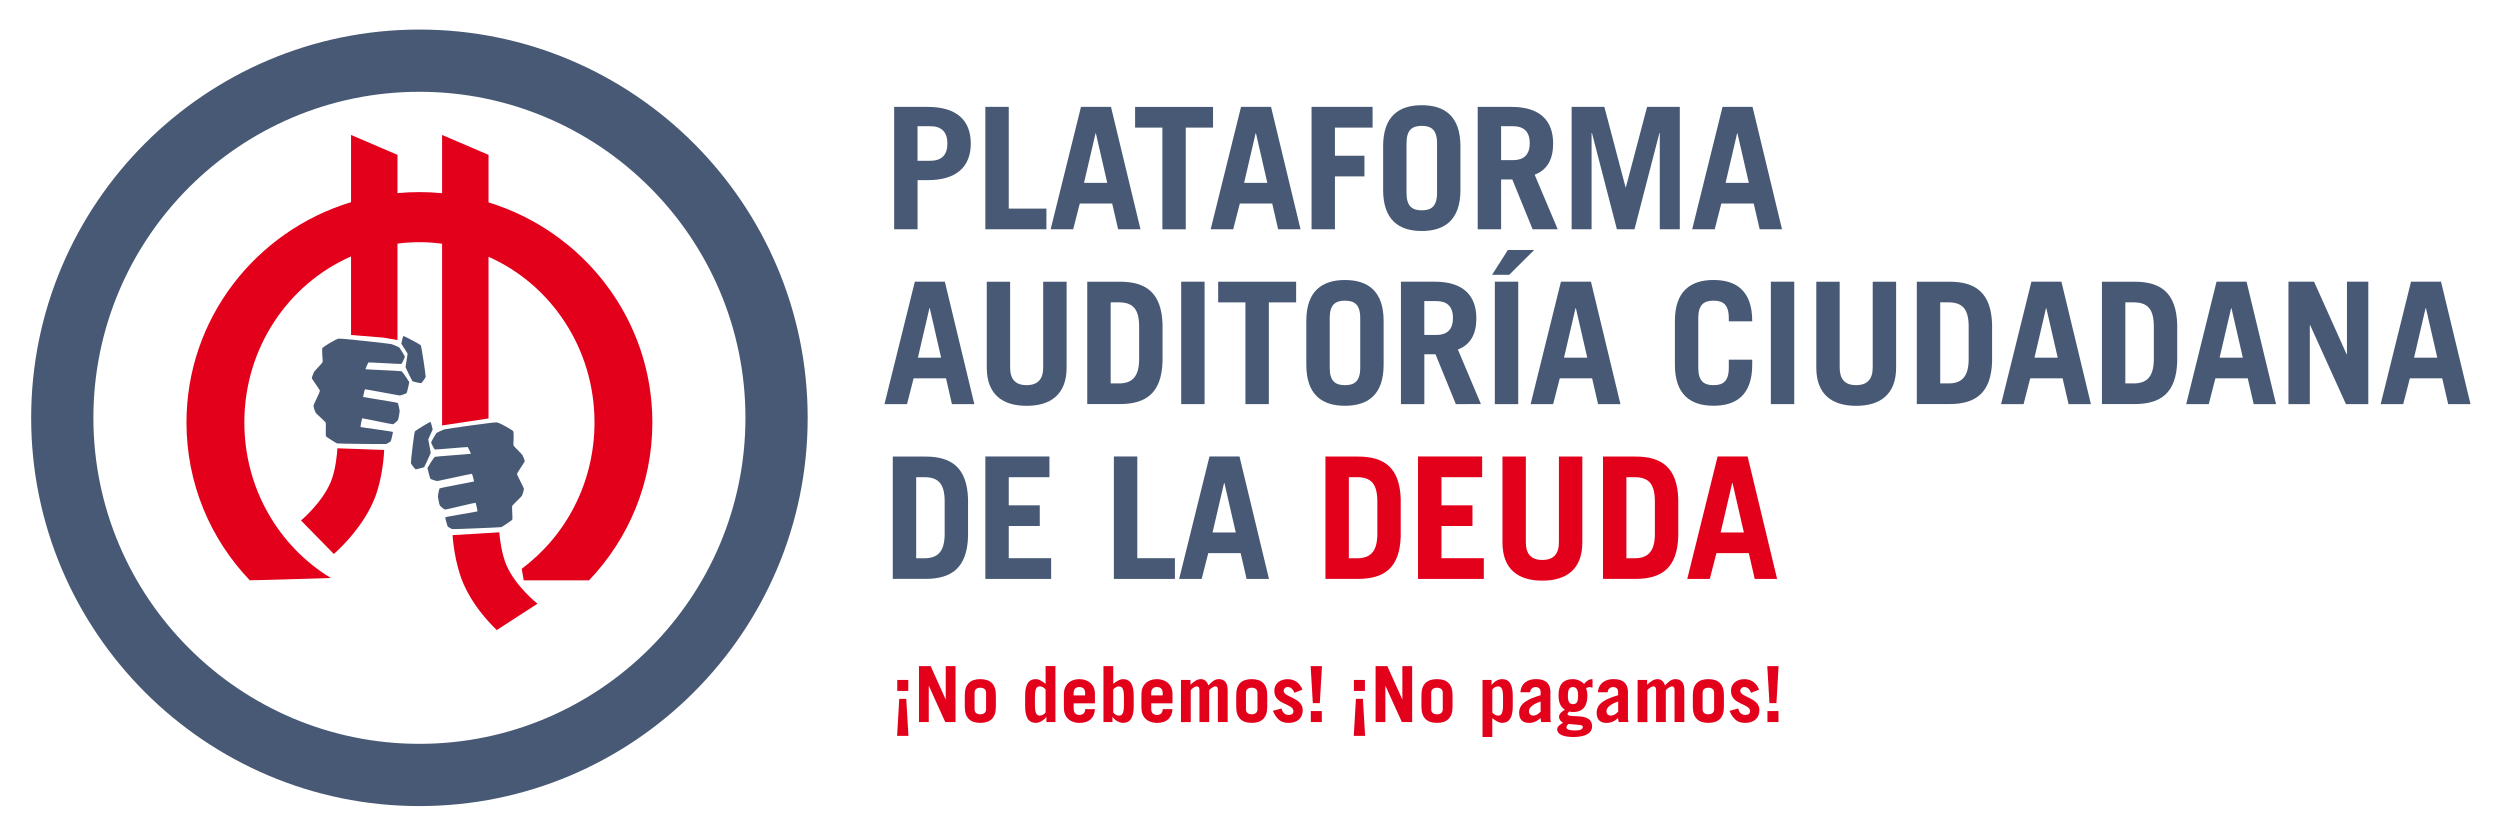 <?xml version="1.0" encoding="UTF-8" standalone="no"?>
<svg
   xmlns:dc="http://purl.org/dc/elements/1.1/"
   xmlns:cc="http://creativecommons.org/ns#"
   xmlns:rdf="http://www.w3.org/1999/02/22-rdf-syntax-ns#"
   xmlns:svg="http://www.w3.org/2000/svg"
   xmlns="http://www.w3.org/2000/svg"
   xmlns:xlink="http://www.w3.org/1999/xlink"
   version="1.1"
   id="color"
   x="0px"
   y="0px"
   width="820"
   height="274.937"
   viewBox="0 0 820 274.937"
   enable-background="new 0 0 728.504 960.974"
   xml:space="preserve"><defs
     id="defs3245" /><symbol
     id="Euro"
     viewBox="-115.328 -114.882 230.656 229.764"
     transform="translate(-81.61,-451.476)"><g
       display="none"
       id="g4"
       style="display:none"><g
         display="inline"
         id="g6"
         style="display:inline"><path
           d="m -74.438,-50.84 -21.803,-12.645 c 19.436,-29.333 51.952,-49.236 89.23,-51.397 l 0,25.188 c -27.993,2.087 -52.412,16.987 -67.427,38.854 z"
           id="path8"
           style="fill:#475974" /><path
           d="m -90.181,-0.002 c 0,14.027 3.211,27.302 8.939,39.134 l -21.803,12.644 c -7.854,-15.563 -12.283,-33.15 -12.283,-51.771 0,-18.623 4.43,-36.208 12.283,-51.771 l 21.803,12.638 c -5.728,11.823 -8.939,25.101 -8.939,39.126 z"
           id="path10"
           style="fill:#475974" /><path
           d="m -74.438,50.836 c 15.015,21.867 39.434,36.768 67.428,38.852 l 0,25.19 C -44.288,112.714 -76.805,92.804 -96.24,63.472 l 21.802,-12.636 z"
           id="path12"
           style="fill:#475974" /></g><g
         display="inline"
         id="g14"
         style="display:inline"><path
           d="m 74.44,50.836 21.803,12.642 c -19.437,29.33 -51.949,49.24 -89.23,51.404 l 0,-25.194 C 35.006,87.603 59.429,72.702 74.44,50.836 Z"
           id="path16"
           style="fill:#475974" /><path
           d="m 90.183,-0.002 c 0,-14.025 -3.211,-27.301 -8.938,-39.134 l 21.801,-12.643 c 7.853,15.563 12.282,33.149 12.282,51.771 0,18.622 -4.43,36.209 -12.282,51.771 l -21.8,-12.637 c 5.726,-11.825 8.937,-25.101 8.937,-39.128 z"
           id="path18"
           style="fill:#475974" /><path
           d="M 74.44,-50.84 C 59.429,-72.707 35.006,-87.608 7.013,-89.69 l 0,-25.188 c 37.281,2.161 69.794,22.071 89.23,51.403 L 74.44,-50.84 Z"
           id="path20"
           style="fill:#475974" /></g></g><g
       id="g22"><path
         d="m 0,-112.298 c -61.921,0 -112.297,50.376 -112.297,112.298 0,61.921 50.376,112.297 112.297,112.297 C 61.921,112.297 112.297,61.921 112.297,0 112.297,-61.921 61.921,-112.298 0,-112.298 Z M 0,94.297 c -51.995,0 -94.297,-42.301 -94.297,-94.297 0,-51.996 42.302,-94.298 94.297,-94.298 51.995,0 94.297,42.302 94.297,94.298 0,51.996 -42.3,94.297 -94.297,94.297 z"
         id="path24"
         style="fill:#475974" /></g><g
       id="g26"><path
         d="m -28.056,20.214 c 0.154,0.251 3.822,2.568 4.703,2.688 0.881,0.12 14.709,-1.458 15.163,-1.564 0.457,-0.109 2.21,-0.854 2.379,-1.021 0.172,-0.165 1.612,-2.449 1.591,-2.677 -0.013,-0.222 -0.848,-1.98 -1.011,-2.054 -0.163,-0.074 -9.452,0.5 -9.535,0.426 -0.079,-0.065 -0.88,-1.887 -0.856,-1.958 0.025,-0.064 10.244,-0.474 10.48,-0.587 0.225,-0.104 2.183,-3.015 2.205,-3.144 C -2.919,10.19 -3.591,7.284 -3.689,7.158 -3.791,7.03 -5.443,6.452 -5.695,6.452 c -0.248,0 -9.977,1.876 -10.06,1.798 -0.083,-0.075 -0.562,-2.167 -0.53,-2.235 0.033,-0.063 9.859,-1.546 10.016,-1.719 0.154,-0.176 0.568,-2.045 0.565,-2.298 0,-0.254 -0.353,-2.396 -0.495,-2.636 -0.137,-0.242 -1.199,-1.188 -1.47,-1.229 -0.267,-0.037 -8.829,1.799 -8.899,1.724 -0.07,-0.08 -0.52,-2.438 -0.467,-2.517 0.059,-0.076 9.289,-1.288 9.363,-1.435 0.074,-0.147 -0.547,-2.622 -0.65,-2.729 -0.102,-0.106 -1.018,-0.668 -1.29,-0.745 -0.271,-0.07 -13.929,0.077 -14.186,0.157 -0.261,0.081 -3.126,1.866 -3.243,2.081 -0.115,0.218 0.041,3.736 -0.048,3.947 -0.088,0.21 -2.774,2.604 -2.928,2.854 -0.147,0.249 -0.66,1.731 -0.623,2.053 0.03,0.315 1.875,3.978 1.866,4.272 -0.013,0.304 -2.321,3.438 -2.349,3.645 -0.027,0.199 0.473,1.521 0.626,1.813 0.157,0.291 2.407,2.563 2.49,2.838 0.08,0.28 -0.065,1.423 -0.071,1.692 -0.007,0.271 -0.129,2.182 0.022,2.431 z"
         id="path28"
         style="fill:#475974" /><path
         d="m -4.638,23.652 c -0.15,-0.083 -0.611,-2.096 -0.593,-2.223 0.019,-0.128 1.802,-2.745 1.82,-2.876 0.024,-0.132 -0.62,-3.771 -0.602,-3.922 0.021,-0.146 1.931,-4.013 2.045,-4.089 0.113,-0.077 2.378,-0.579 2.499,-0.528 0.119,0.059 1.219,1.526 1.277,1.8 0.072,0.322 -1.213,8.931 -1.425,9.188 -0.211,0.255 -4.875,2.737 -5.021,2.65 z"
         id="path30"
         style="fill:#475974" /></g><g
       id="g32"><path
         d="m 27.142,-3.866 c -0.156,0.247 -3.896,2.453 -4.776,2.547 -0.882,0.1 -14.659,-1.89 -15.11,-2.013 C 6.802,-3.457 5.071,-4.255 4.907,-4.427 4.737,-4.6 3.369,-6.923 3.394,-7.144 3.412,-7.37 4.296,-9.102 4.462,-9.166 c 0.168,-0.066 9.437,0.776 9.52,0.706 0.082,-0.071 0.936,-1.862 0.918,-1.935 -0.025,-0.068 -10.226,-0.773 -10.463,-0.896 -0.221,-0.113 -2.09,-3.079 -2.109,-3.209 -0.018,-0.128 0.74,-3.017 0.842,-3.142 0.111,-0.122 1.774,-0.652 2.026,-0.646 0.249,0.008 9.919,2.167 10.005,2.094 0.082,-0.069 0.627,-2.146 0.596,-2.217 -0.031,-0.063 -9.813,-1.837 -9.959,-2.017 -0.15,-0.187 -0.514,-2.063 -0.501,-2.313 0.009,-0.256 0.421,-2.385 0.571,-2.623 0.145,-0.233 1.234,-1.146 1.504,-1.179 0.268,-0.027 8.773,2.057 8.848,1.979 0.074,-0.074 0.59,-2.421 0.537,-2.5 -0.055,-0.073 -9.243,-1.559 -9.314,-1.711 -0.07,-0.146 0.624,-2.604 0.729,-2.707 0.104,-0.104 1.037,-0.638 1.311,-0.702 0.275,-0.066 13.922,0.48 14.18,0.569 0.255,0.087 3.067,1.957 3.178,2.181 0.111,0.218 -0.15,3.729 -0.067,3.938 0.083,0.209 2.694,2.688 2.843,2.943 0.141,0.255 0.607,1.751 0.564,2.063 -0.043,0.318 -1.992,3.917 -1.992,4.229 0,0.3 2.22,3.497 2.241,3.696 0.019,0.207 -0.517,1.519 -0.682,1.804 -0.163,0.288 -2.48,2.485 -2.569,2.765 -0.09,0.276 0.021,1.424 0.021,1.695 0.001,0.277 0.062,2.188 -0.098,2.435 z"
         id="path34"
         style="fill:#475974" /><path
         d="M 3.179,-1.193 C 3.329,-1.265 3.851,-3.258 3.835,-3.386 3.815,-3.52 2.568,-6.111 2.556,-6.243 2.54,-6.38 3.289,-9.999 3.273,-10.147 3.258,-10.293 1.459,-14.21 1.348,-14.293 c -0.107,-0.08 -2.361,-0.646 -2.48,-0.604 -0.12,0.056 -1.262,1.494 -1.329,1.763 -0.083,0.322 0.948,8.964 1.153,9.224 0.207,0.259 4.336,2.8 4.487,2.717 z"
         id="path36"
         style="fill:#475974" /></g><g
       id="g38"><path
         d="m 19.99,62.305 0,13.75 -13.432,5.756 0,-16.84 C 4.4,65.179 2.213,65.285 0,65.285 c -2.141,0 -4.255,-0.104 -6.343,-0.294 l 0,11.063 -13.434,5.756 0,-19.44 c -27.56,-8.358 -47.597,-33.721 -47.597,-63.711 0,-17.694 6.92,-33.727 18.303,-45.651 0.918,-0.052 23.449,0.668 23.449,0.668 -14.97,9.063 -25.015,25.813 -25.015,44.983 0,21.564 12.723,40.082 30.859,48.014 l 0,-22.72 9.434,-0.763 4,-0.697 0,27.888 c 2.079,0.271 4.194,0.42 6.343,0.42 2.225,0 4.411,-0.163 6.557,-0.45 l 0,-52.562 13.432,2.027 0,46.757 c 18.026,-7.982 30.65,-26.434 30.65,-47.916 0,-17.426 -8.302,-32.854 -21.054,-42.323 L 30.17,-47 l 18.897,0 c 11.354,11.925 18.308,27.989 18.308,45.658 0,29.918 -19.938,55.225 -47.385,63.647 z"
         id="path40"
         style="fill:#e2001a" /><path
         d="m 22.362,-61.389 c -2.957,2.879 -7.076,7.562 -9.582,13.297 -2.646,6.058 -3.143,13.349 -3.189,14.162 l 13.514,0.798 -6.756,-0.398 6.756,0.41 c 0.099,-1.553 0.66,-6.299 2.082,-9.552 2.671,-6.114 8.894,-11.043 8.958,-11.094 0,0 -7.099,-4.617 -11.783,-7.623 z"
         id="path42"
         style="fill:#e2001a" /><path
         d="m -34.252,-29.694 c 0.046,0.037 6.148,5.116 8.669,11.289 1.356,3.315 1.802,8.156 1.852,9.589 l 13.534,-0.473 c -0.03,-0.813 -0.349,-8.117 -2.851,-14.237 -3.173,-7.763 -9.287,-13.709 -11.709,-15.854 -2.903,3.002 -9.495,9.686 -9.495,9.686 z"
         id="path44"
         style="fill:#e2001a" /></g></symbol><symbol
     id="Euro_1"
     viewBox="-115.328 -114.883 230.656 229.765"
     transform="translate(-81.61,-451.476)"><g
       display="none"
       id="g47"
       style="display:none"><g
         display="inline"
         id="g49"
         style="display:inline"><path
           d="m -74.438,-50.841 -21.803,-12.643 c 19.436,-29.333 51.952,-49.238 89.229,-51.399 l 0,25.188 c -27.992,2.089 -52.412,16.988 -67.426,38.854 z"
           id="path51"
           style="fill:#ffffff" /><path
           d="m -90.181,-0.002 c 0,14.027 3.211,27.302 8.939,39.134 l -21.803,12.642 c -7.854,-15.564 -12.283,-33.15 -12.283,-51.772 0,-18.622 4.43,-36.208 12.283,-51.771 l 21.803,12.641 c -5.728,11.823 -8.939,25.101 -8.939,39.126 z"
           id="path53"
           style="fill:#ffffff" /><path
           d="m -74.438,50.835 c 15.015,21.867 39.434,36.769 67.428,38.852 l 0,25.195 C -44.288,112.718 -76.805,92.808 -96.239,63.476 l 21.801,-12.641 z"
           id="path55"
           style="fill:#ffffff" /></g><g
         display="inline"
         id="g57"
         style="display:inline"><path
           d="m 74.44,50.835 21.803,12.643 c -19.437,29.33 -51.949,49.24 -89.23,51.404 l 0,-25.195 C 35.006,87.604 59.429,72.702 74.44,50.835 Z"
           id="path59"
           style="fill:#ffffff" /><path
           d="m 90.183,-0.002 c 0,-14.025 -3.211,-27.303 -8.938,-39.134 l 21.801,-12.642 c 7.853,15.563 12.282,33.149 12.282,51.771 0,18.622 -4.43,36.21 -12.282,51.771 l -21.8,-12.636 c 5.726,-11.826 8.937,-25.102 8.937,-39.13 z"
           id="path61"
           style="fill:#ffffff" /><path
           d="M 74.44,-50.841 C 59.429,-72.707 35.006,-87.609 7.013,-89.691 l 0,-25.188 c 37.281,2.161 69.794,22.071 89.23,51.403 L 74.44,-50.841 Z"
           id="path63"
           style="fill:#ffffff" /></g></g><g
       id="g65"><path
         d="m 0,-112.298 c -61.92,0 -112.296,50.377 -112.296,112.298 0,61.921 50.376,112.297 112.296,112.297 C 61.92,112.297 112.297,61.921 112.297,0 112.297,-61.921 61.921,-112.298 0,-112.298 Z M 0,94.297 c -51.995,0 -94.297,-42.302 -94.297,-94.297 0,-51.996 42.302,-94.298 94.297,-94.298 51.995,0 94.297,42.302 94.297,94.298 0,51.995 -42.3,94.297 -94.297,94.297 z"
         id="path67"
         style="fill:#475974" /></g><g
       id="g69"><path
         d="m -28.056,20.214 c 0.154,0.251 3.822,2.567 4.703,2.688 0.881,0.116 14.709,-1.459 15.163,-1.565 0.457,-0.108 2.21,-0.856 2.379,-1.023 0.172,-0.165 1.612,-2.448 1.591,-2.674 -0.013,-0.223 -0.848,-1.981 -1.011,-2.054 -0.163,-0.073 -9.452,0.5 -9.535,0.427 -0.079,-0.067 -0.88,-1.888 -0.856,-1.959 0.025,-0.065 10.244,-0.474 10.48,-0.588 0.225,-0.104 2.183,-3.015 2.205,-3.144 C -2.919,10.186 -3.591,7.283 -3.689,7.156 -3.791,7.029 -5.443,6.45 -5.695,6.45 c -0.248,0 -9.977,1.877 -10.06,1.799 -0.083,-0.075 -0.562,-2.168 -0.53,-2.235 0.033,-0.063 9.859,-1.546 10.016,-1.72 0.154,-0.176 0.568,-2.045 0.565,-2.297 0,-0.255 -0.353,-2.396 -0.495,-2.637 -0.137,-0.242 -1.199,-1.188 -1.47,-1.229 -0.267,-0.037 -8.829,1.799 -8.899,1.719 -0.07,-0.076 -0.52,-2.436 -0.467,-2.512 0.059,-0.076 9.289,-1.287 9.363,-1.437 0.074,-0.146 -0.547,-2.62 -0.65,-2.729 -0.102,-0.108 -1.018,-0.668 -1.29,-0.745 -0.271,-0.072 -13.929,0.077 -14.186,0.157 -0.261,0.081 -3.126,1.865 -3.243,2.081 -0.115,0.22 0.041,3.737 -0.048,3.947 -0.088,0.212 -2.774,2.604 -2.928,2.855 -0.147,0.249 -0.66,1.731 -0.623,2.048 0.03,0.32 1.875,3.979 1.866,4.277 -0.013,0.305 -2.321,3.438 -2.349,3.641 -0.027,0.203 0.473,1.525 0.626,1.816 0.157,0.291 2.407,2.559 2.49,2.838 0.08,0.28 -0.065,1.423 -0.071,1.691 -0.007,0.276 -0.129,2.187 0.022,2.436 z"
         id="path71"
         style="fill:#ffffff" /><path
         d="m -4.638,23.653 c -0.15,-0.084 -0.611,-2.095 -0.593,-2.222 0.018,-0.127 1.802,-2.743 1.82,-2.876 0.024,-0.132 -0.62,-3.772 -0.602,-3.922 0.021,-0.146 1.931,-4.013 2.045,-4.089 0.113,-0.078 2.378,-0.579 2.499,-0.529 0.119,0.057 1.219,1.527 1.277,1.798 0.072,0.324 -1.213,8.931 -1.425,9.188 -0.211,0.256 -4.875,2.738 -5.021,2.652 z"
         id="path73"
         style="fill:#ffffff" /></g><g
       id="g75"><path
         d="m 27.142,-3.866 c -0.156,0.248 -3.896,2.453 -4.776,2.547 C 21.484,-1.22 7.707,-3.209 7.256,-3.331 6.802,-3.456 5.071,-4.255 4.907,-4.427 4.737,-4.6 3.369,-6.922 3.394,-7.144 3.412,-7.37 4.296,-9.102 4.462,-9.166 c 0.168,-0.065 9.437,0.775 9.52,0.706 0.082,-0.07 0.936,-1.861 0.918,-1.935 -0.025,-0.068 -10.226,-0.773 -10.463,-0.896 -0.221,-0.113 -2.09,-3.078 -2.109,-3.209 -0.018,-0.127 0.74,-3.017 0.842,-3.142 0.111,-0.121 1.774,-0.651 2.026,-0.646 0.249,0.008 9.919,2.167 10.005,2.094 0.082,-0.071 0.627,-2.148 0.596,-2.217 -0.031,-0.065 -9.813,-1.837 -9.959,-2.017 -0.15,-0.185 -0.514,-2.063 -0.501,-2.313 0.009,-0.256 0.421,-2.386 0.571,-2.623 0.145,-0.235 1.234,-1.147 1.504,-1.18 0.268,-0.027 8.773,2.057 8.848,1.979 0.074,-0.075 0.59,-2.422 0.537,-2.501 -0.055,-0.074 -9.243,-1.558 -9.314,-1.711 -0.07,-0.146 0.624,-2.604 0.729,-2.709 0.104,-0.104 1.037,-0.635 1.311,-0.704 0.275,-0.063 13.922,0.485 14.18,0.573 0.255,0.088 3.067,1.957 3.178,2.18 0.111,0.218 -0.15,3.729 -0.067,3.939 0.083,0.21 2.694,2.688 2.843,2.942 0.141,0.255 0.607,1.751 0.564,2.063 -0.043,0.318 -1.992,3.918 -1.992,4.227 0,0.301 2.22,3.497 2.241,3.698 0.019,0.207 -0.517,1.518 -0.682,1.803 -0.163,0.288 -2.48,2.486 -2.569,2.765 -0.09,0.28 0.021,1.428 0.021,1.699 0.001,0.277 0.062,2.189 -0.098,2.435 z"
         id="path77"
         style="fill:#ffffff" /><path
         d="M 3.179,-1.193 C 3.329,-1.267 3.851,-3.26 3.835,-3.388 3.816,-3.52 2.569,-6.111 2.556,-6.243 2.54,-6.38 3.289,-9.999 3.273,-10.147 c -0.015,-0.145 -1.814,-4.064 -1.925,-4.146 -0.107,-0.08 -2.361,-0.646 -2.48,-0.604 -0.12,0.054 -1.262,1.494 -1.329,1.761 -0.083,0.324 0.948,8.967 1.153,9.227 0.207,0.258 4.336,2.799 4.487,2.716 z"
         id="path79"
         style="fill:#ffffff" /></g><g
       id="g81"><path
         d="m 19.99,62.305 0,13.75 -13.432,5.757 0,-16.841 C 4.4,65.179 2.213,65.285 0,65.285 c -2.141,0 -4.255,-0.104 -6.343,-0.294 l 0,11.063 -13.434,5.757 0,-19.442 c -27.56,-8.358 -47.597,-33.721 -47.597,-63.712 0,-17.693 6.92,-33.725 18.303,-45.65 0.918,-0.053 23.449,0.668 23.449,0.668 -14.97,9.06 -25.015,25.813 -25.015,44.982 0,21.566 12.723,40.082 30.859,48.014 l 0,-22.719 9.434,-0.763 4,-0.697 0,27.888 c 2.079,0.266 4.195,0.42 6.344,0.42 2.225,0 4.411,-0.162 6.557,-0.449 l 0,-52.563 13.432,2.027 0,46.758 c 18.026,-7.982 30.65,-26.432 30.65,-47.916 0,-17.425 -8.302,-32.854 -21.054,-42.322 L 30.17,-47 l 18.897,0 c 11.354,11.925 18.308,27.989 18.308,45.657 0,29.918 -19.938,55.225 -47.385,63.648 z"
         id="path83"
         style="fill:#e2001a" /><path
         d="m 22.362,-61.388 c -2.957,2.878 -7.076,7.562 -9.582,13.296 -2.646,6.059 -3.143,13.35 -3.189,14.162 l 13.514,0.798 -6.756,-0.397 6.756,0.41 c 0.099,-1.554 0.66,-6.3 2.082,-9.553 2.671,-6.113 8.894,-11.043 8.958,-11.094 0,0 -7.099,-4.618 -11.783,-7.622 z"
         id="path85"
         style="fill:#e2001a" /><path
         d="m -34.252,-29.694 c 0.046,0.037 6.148,5.115 8.669,11.289 1.356,3.315 1.802,8.156 1.852,9.59 l 13.534,-0.473 c -0.03,-0.813 -0.349,-8.117 -2.852,-14.237 -3.173,-7.763 -9.287,-13.709 -11.709,-15.855 -2.901,3.002 -9.494,9.686 -9.494,9.686 z"
         id="path87"
         style="fill:#e2001a" /></g></symbol><symbol
     id="Euro_5"
     viewBox="-115.328 -114.881 230.656 229.762"
     transform="translate(-81.61,-451.476)"><g
       display="none"
       id="g90"
       style="display:none"><g
         display="inline"
         id="g92"
         style="display:inline"><path
           d="m -74.438,-50.841 -21.803,-12.641 c 19.436,-29.333 51.952,-49.238 89.229,-51.399 l 0,25.189 c -27.992,2.084 -52.412,16.984 -67.426,38.851 z"
           id="path94"
           style="fill:#475974" /><path
           d="m -90.181,-0.003 c 0,14.027 3.211,27.302 8.939,39.134 l -21.803,12.642 c -7.854,-15.563 -12.283,-33.15 -12.283,-51.772 0,-18.622 4.43,-36.208 12.283,-51.771 l 21.803,12.641 c -5.728,11.822 -8.939,25.1 -8.939,39.126 z"
           id="path96"
           style="fill:#475974" /><path
           d="m -74.438,50.835 c 15.015,21.867 39.434,36.768 67.428,38.851 l 0,25.195 C -44.288,112.717 -76.805,92.807 -96.239,63.475 l 21.801,-12.64 z"
           id="path98"
           style="fill:#475974" /></g><g
         display="inline"
         id="g100"
         style="display:inline"><path
           d="m 74.44,50.835 21.803,12.642 c -19.437,29.33 -51.949,49.24 -89.23,51.404 l 0,-25.195 C 35.006,87.603 59.429,72.701 74.44,50.835 Z"
           id="path102"
           style="fill:#475974" /><path
           d="m 90.183,-0.003 c 0,-14.025 -3.211,-27.301 -8.938,-39.134 l 21.801,-12.642 c 7.853,15.563 12.282,33.149 12.282,51.771 0,18.622 -4.43,36.21 -12.282,51.771 L 81.246,39.126 C 86.972,27.3 90.183,14.024 90.183,-0.003 Z"
           id="path104"
           style="fill:#475974" /><path
           d="M 74.44,-50.841 C 59.429,-72.708 35.006,-87.609 7.013,-89.691 l 0,-25.189 c 37.281,2.161 69.794,22.071 89.23,51.403 L 74.44,-50.841 Z"
           id="path106"
           style="fill:#475974" /></g></g><g
       id="g108"><path
         d="m 0,-112.298 c -61.92,0 -112.296,50.376 -112.296,112.297 0,61.921 50.376,112.297 112.296,112.297 61.92,0 112.297,-50.376 112.297,-112.297 C 112.297,-61.922 61.921,-112.298 0,-112.298 Z M 0,94.296 c -51.995,0 -94.297,-42.301 -94.297,-94.297 0,-51.996 42.303,-94.297 94.297,-94.297 51.995,0 94.297,42.301 94.297,94.297 0,51.996 -42.3,94.297 -94.297,94.297 z"
         id="path110"
         style="fill:#1d1d1b" /></g><g
       id="g112"><path
         d="m -28.056,20.213 c 0.154,0.251 3.822,2.568 4.703,2.688 0.881,0.117 14.709,-1.458 15.163,-1.564 0.457,-0.109 2.21,-0.857 2.379,-1.024 0.172,-0.165 1.612,-2.448 1.591,-2.674 -0.013,-0.222 -0.848,-1.982 -1.011,-2.054 -0.163,-0.072 -9.452,0.5 -9.535,0.427 -0.079,-0.067 -0.88,-1.888 -0.856,-1.958 0.025,-0.066 10.244,-0.475 10.48,-0.588 0.225,-0.104 2.183,-3.016 2.205,-3.144 0.018,-0.133 -0.654,-3.04 -0.752,-3.165 -0.102,-0.13 -1.753,-0.708 -2.005,-0.708 -0.248,0 -9.977,1.877 -10.06,1.798 -0.083,-0.075 -0.562,-2.167 -0.53,-2.235 0.033,-0.063 9.859,-1.545 10.016,-1.719 0.154,-0.176 0.568,-2.045 0.565,-2.298 0,-0.255 -0.353,-2.396 -0.495,-2.637 -0.137,-0.241 -1.199,-1.188 -1.47,-1.228 -0.267,-0.037 -8.829,1.799 -8.899,1.719 -0.07,-0.077 -0.52,-2.436 -0.467,-2.512 0.059,-0.076 9.289,-1.288 9.363,-1.436 0.074,-0.148 -0.547,-2.622 -0.65,-2.729 -0.102,-0.107 -1.018,-0.668 -1.29,-0.745 -0.271,-0.071 -13.93,0.078 -14.186,0.159 -0.261,0.08 -3.126,1.865 -3.243,2.08 -0.116,0.218 0.04,3.734 -0.049,3.946 -0.088,0.211 -2.774,2.604 -2.928,2.854 -0.147,0.25 -0.66,1.732 -0.623,2.049 0.03,0.32 1.875,3.979 1.866,4.277 -0.013,0.304 -2.321,3.438 -2.349,3.64 -0.028,0.204 0.473,1.525 0.626,1.817 0.157,0.291 2.407,2.56 2.49,2.838 0.08,0.279 -0.065,1.422 -0.071,1.691 -0.007,0.275 -0.129,2.186 0.022,2.435 z"
         id="path114"
         style="fill:#1d1d1b" /><path
         d="m -4.638,23.651 c -0.15,-0.083 -0.611,-2.094 -0.593,-2.221 0.019,-0.128 1.802,-2.747 1.82,-2.876 0.024,-0.132 -0.62,-3.772 -0.602,-3.922 0.021,-0.146 1.931,-4.013 2.045,-4.089 0.113,-0.077 2.378,-0.579 2.499,-0.528 0.119,0.057 1.219,1.526 1.277,1.798 0.072,0.323 -1.213,8.931 -1.425,9.188 -0.211,0.255 -4.875,2.737 -5.021,2.65 z"
         id="path116"
         style="fill:#1d1d1b" /></g><g
       id="g118"><path
         d="M 27.142,-3.867 C 26.986,-3.62 23.246,-1.414 22.366,-1.32 21.483,-1.225 7.707,-3.211 7.255,-3.333 6.802,-3.457 5.071,-4.256 4.907,-4.428 4.737,-4.601 3.369,-6.924 3.394,-7.146 c 0.018,-0.226 0.902,-1.958 1.068,-2.022 0.168,-0.065 9.437,0.776 9.52,0.707 0.082,-0.071 0.936,-1.862 0.918,-1.938 -0.025,-0.065 -10.226,-0.771 -10.463,-0.894 -0.221,-0.113 -2.09,-3.079 -2.109,-3.209 -0.018,-0.128 0.74,-3.017 0.842,-3.142 0.111,-0.123 1.774,-0.651 2.026,-0.646 0.249,0.008 9.919,2.166 10.005,2.094 0.082,-0.071 0.627,-2.148 0.596,-2.217 -0.031,-0.065 -9.813,-1.838 -9.959,-2.018 -0.15,-0.185 -0.514,-2.063 -0.501,-2.313 0.009,-0.256 0.421,-2.386 0.571,-2.623 0.145,-0.234 1.234,-1.147 1.504,-1.179 0.268,-0.027 8.773,2.057 8.848,1.979 0.074,-0.075 0.59,-2.422 0.537,-2.502 -0.055,-0.072 -9.243,-1.557 -9.314,-1.709 -0.07,-0.146 0.624,-2.604 0.729,-2.709 0.104,-0.104 1.037,-0.636 1.311,-0.704 0.275,-0.063 13.922,0.484 14.18,0.573 0.255,0.088 3.067,1.957 3.178,2.177 0.111,0.22 -0.15,3.729 -0.067,3.941 0.083,0.212 2.694,2.688 2.843,2.942 0.141,0.256 0.607,1.752 0.564,2.064 -0.043,0.317 -1.992,3.917 -1.992,4.227 0,0.301 2.22,3.496 2.241,3.697 0.019,0.206 -0.517,1.518 -0.682,1.803 -0.163,0.288 -2.48,2.486 -2.569,2.766 -0.09,0.275 0.021,1.424 0.021,1.694 0.001,0.282 0.062,2.193 -0.098,2.44 z"
         id="path120"
         style="fill:#1d1d1b" /><path
         d="M 3.179,-1.195 C 3.329,-1.268 3.851,-3.262 3.835,-3.389 3.815,-3.522 2.568,-6.113 2.556,-6.243 2.54,-6.38 3.289,-10 3.273,-10.147 c -0.015,-0.146 -1.814,-4.065 -1.925,-4.146 -0.107,-0.08 -2.361,-0.646 -2.48,-0.604 -0.12,0.054 -1.262,1.494 -1.329,1.761 -0.083,0.323 0.948,8.966 1.153,9.226 0.207,0.258 4.336,2.799 4.487,2.715 z"
         id="path122"
         style="fill:#1d1d1b" /></g><g
       id="g124"><path
         d="m 19.99,62.304 0,13.75 -13.432,5.756 0,-16.84 C 4.4,65.178 2.213,65.284 0,65.284 c -2.141,0 -4.255,-0.104 -6.343,-0.294 l 0,11.063 -13.434,5.756 0,-19.44 c -27.56,-8.358 -47.597,-33.721 -47.597,-63.711 0,-17.693 6.92,-33.725 18.303,-45.651 0.918,-0.052 23.449,0.668 23.449,0.668 -14.97,9.061 -25.015,25.813 -25.015,44.983 0,21.566 12.723,40.082 30.859,48.014 l 0,-22.72 9.434,-0.763 4,-0.697 0,27.888 c 2.079,0.27 4.194,0.42 6.343,0.42 2.225,0 4.411,-0.163 6.557,-0.45 l 0,-52.562 13.432,2.026 0,46.758 c 18.026,-7.982 30.65,-26.432 30.65,-47.916 0,-17.426 -8.302,-32.854 -21.054,-42.323 l 0.586,-3.335 18.897,0 c 11.354,11.926 18.308,27.988 18.308,45.658 0,29.919 -19.938,55.226 -47.385,63.648 z"
         id="path126"
         style="fill:#1d1d1b" /><path
         d="m 22.362,-61.39 c -2.957,2.879 -7.076,7.562 -9.582,13.297 -2.646,6.059 -3.143,13.35 -3.189,14.161 l 13.514,0.798 -6.755,-0.397 6.756,0.41 c 0.099,-1.554 0.66,-6.3 2.082,-9.552 2.671,-6.114 8.894,-11.043 8.958,-11.095 -10e-4,0 -7.1,-4.616 -11.784,-7.622 z"
         id="path128"
         style="fill:#1d1d1b" /><path
         d="m -34.252,-29.695 c 0.046,0.036 6.148,5.115 8.669,11.289 1.356,3.314 1.802,8.155 1.852,9.589 l 13.534,-0.473 c -0.03,-0.813 -0.349,-8.116 -2.852,-14.237 -3.173,-7.762 -9.287,-13.709 -11.709,-15.855 -2.901,3.004 -9.494,9.687 -9.494,9.687 z"
         id="path130"
         style="fill:#1d1d1b" /></g></symbol><symbol
     id="Euro_6"
     viewBox="-115.328 -114.883 230.656 229.765"
     transform="translate(-81.61,-451.476)"><g
       display="none"
       id="g133"
       style="display:none"><g
         display="inline"
         id="g135"
         style="display:inline"><path
           d="m -74.438,-50.841 -21.803,-12.643 c 19.436,-29.333 51.952,-49.238 89.229,-51.399 l 0,25.188 c -27.992,2.089 -52.412,16.988 -67.426,38.854 z"
           id="path137"
           style="fill:#ffffff" /><path
           d="m -90.181,-0.002 c 0,14.027 3.211,27.302 8.939,39.134 l -21.803,12.642 c -7.854,-15.564 -12.283,-33.15 -12.283,-51.772 0,-18.622 4.43,-36.208 12.283,-51.771 l 21.803,12.641 c -5.728,11.823 -8.939,25.101 -8.939,39.126 z"
           id="path139"
           style="fill:#ffffff" /><path
           d="m -74.438,50.835 c 15.015,21.867 39.434,36.769 67.428,38.852 l 0,25.195 C -44.288,112.718 -76.805,92.808 -96.239,63.476 l 21.801,-12.641 z"
           id="path141"
           style="fill:#ffffff" /></g><g
         display="inline"
         id="g143"
         style="display:inline"><path
           d="m 74.44,50.835 21.803,12.643 c -19.437,29.33 -51.949,49.24 -89.23,51.404 l 0,-25.195 C 35.006,87.604 59.429,72.702 74.44,50.835 Z"
           id="path145"
           style="fill:#ffffff" /><path
           d="m 90.183,-0.002 c 0,-14.025 -3.211,-27.303 -8.938,-39.134 l 21.801,-12.642 c 7.853,15.563 12.282,33.149 12.282,51.771 0,18.622 -4.43,36.21 -12.282,51.771 l -21.8,-12.636 c 5.726,-11.826 8.937,-25.102 8.937,-39.13 z"
           id="path147"
           style="fill:#ffffff" /><path
           d="M 74.44,-50.841 C 59.429,-72.707 35.006,-87.609 7.013,-89.691 l 0,-25.188 c 37.281,2.161 69.794,22.071 89.23,51.403 L 74.44,-50.841 Z"
           id="path149"
           style="fill:#ffffff" /></g></g><g
       id="g151"><path
         d="m 0,-112.298 c -61.92,0 -112.296,50.377 -112.296,112.298 0,61.921 50.376,112.297 112.296,112.297 C 61.92,112.297 112.297,61.921 112.297,0 112.297,-61.921 61.921,-112.298 0,-112.298 Z M 0,94.297 c -51.995,0 -94.297,-42.302 -94.297,-94.297 0,-51.996 42.302,-94.298 94.297,-94.298 51.995,0 94.297,42.302 94.297,94.298 0,51.995 -42.3,94.297 -94.297,94.297 z"
         id="path153"
         style="fill:#ffffff" /></g><g
       id="g155"><path
         d="m -28.056,20.214 c 0.154,0.251 3.822,2.567 4.703,2.688 0.881,0.116 14.709,-1.459 15.163,-1.565 0.457,-0.108 2.21,-0.856 2.379,-1.023 0.172,-0.165 1.612,-2.448 1.591,-2.674 -0.013,-0.223 -0.848,-1.981 -1.011,-2.054 -0.163,-0.073 -9.452,0.5 -9.535,0.427 -0.079,-0.067 -0.88,-1.888 -0.856,-1.959 0.025,-0.065 10.244,-0.474 10.48,-0.588 0.225,-0.104 2.183,-3.015 2.205,-3.144 C -2.919,10.186 -3.591,7.283 -3.689,7.156 -3.791,7.029 -5.443,6.45 -5.695,6.45 c -0.248,0 -9.977,1.877 -10.06,1.799 -0.083,-0.075 -0.562,-2.168 -0.53,-2.235 0.033,-0.063 9.859,-1.546 10.016,-1.72 0.154,-0.176 0.568,-2.045 0.565,-2.297 0,-0.255 -0.353,-2.396 -0.495,-2.637 -0.137,-0.242 -1.199,-1.188 -1.47,-1.229 -0.267,-0.037 -8.829,1.799 -8.899,1.719 -0.07,-0.076 -0.52,-2.436 -0.467,-2.512 0.059,-0.076 9.289,-1.287 9.363,-1.437 0.074,-0.146 -0.547,-2.62 -0.65,-2.729 -0.102,-0.108 -1.018,-0.668 -1.29,-0.745 -0.271,-0.072 -13.929,0.077 -14.186,0.157 -0.261,0.081 -3.126,1.865 -3.243,2.081 -0.115,0.22 0.041,3.737 -0.048,3.947 -0.088,0.212 -2.774,2.604 -2.928,2.855 -0.147,0.249 -0.66,1.731 -0.623,2.048 0.03,0.32 1.875,3.979 1.866,4.277 -0.013,0.305 -2.321,3.438 -2.349,3.641 -0.027,0.203 0.473,1.525 0.626,1.816 0.157,0.291 2.407,2.559 2.49,2.838 0.08,0.28 -0.065,1.423 -0.071,1.691 -0.007,0.276 -0.129,2.187 0.022,2.436 z"
         id="path157"
         style="fill:#ffffff" /><path
         d="m -4.638,23.653 c -0.15,-0.084 -0.611,-2.095 -0.593,-2.222 0.018,-0.127 1.802,-2.743 1.82,-2.876 0.024,-0.132 -0.62,-3.772 -0.602,-3.922 0.021,-0.146 1.931,-4.013 2.045,-4.089 0.113,-0.078 2.378,-0.579 2.499,-0.529 0.119,0.057 1.219,1.527 1.277,1.798 0.072,0.324 -1.213,8.931 -1.425,9.188 -0.211,0.256 -4.875,2.738 -5.021,2.652 z"
         id="path159"
         style="fill:#ffffff" /></g><g
       id="g161"><path
         d="m 27.142,-3.866 c -0.156,0.248 -3.896,2.453 -4.776,2.547 C 21.484,-1.22 7.707,-3.209 7.256,-3.331 6.802,-3.456 5.071,-4.255 4.907,-4.427 4.737,-4.6 3.369,-6.922 3.394,-7.144 3.412,-7.37 4.296,-9.102 4.462,-9.166 c 0.168,-0.065 9.437,0.775 9.52,0.706 0.082,-0.07 0.936,-1.861 0.918,-1.935 -0.025,-0.068 -10.226,-0.773 -10.463,-0.896 -0.221,-0.113 -2.09,-3.078 -2.109,-3.209 -0.018,-0.127 0.74,-3.017 0.842,-3.142 0.111,-0.121 1.774,-0.651 2.026,-0.646 0.249,0.008 9.919,2.167 10.005,2.094 0.082,-0.071 0.627,-2.148 0.596,-2.217 -0.031,-0.065 -9.813,-1.837 -9.959,-2.017 -0.15,-0.185 -0.514,-2.063 -0.501,-2.313 0.009,-0.256 0.421,-2.386 0.571,-2.623 0.145,-0.235 1.234,-1.147 1.504,-1.18 0.268,-0.027 8.773,2.057 8.848,1.979 0.074,-0.075 0.59,-2.422 0.537,-2.501 -0.055,-0.074 -9.243,-1.558 -9.314,-1.711 -0.07,-0.146 0.624,-2.604 0.729,-2.709 0.104,-0.104 1.037,-0.635 1.311,-0.704 0.275,-0.063 13.922,0.485 14.18,0.573 0.255,0.088 3.067,1.957 3.178,2.18 0.111,0.218 -0.15,3.729 -0.067,3.939 0.083,0.21 2.694,2.688 2.843,2.942 0.141,0.255 0.607,1.751 0.564,2.063 -0.043,0.318 -1.992,3.918 -1.992,4.227 0,0.301 2.22,3.497 2.241,3.698 0.019,0.207 -0.517,1.518 -0.682,1.803 -0.163,0.288 -2.48,2.486 -2.569,2.765 -0.09,0.28 0.021,1.428 0.021,1.699 0.001,0.277 0.062,2.189 -0.098,2.435 z"
         id="path163"
         style="fill:#ffffff" /><path
         d="M 3.179,-1.193 C 3.329,-1.267 3.851,-3.26 3.835,-3.388 3.816,-3.52 2.569,-6.111 2.556,-6.243 2.54,-6.38 3.289,-9.999 3.273,-10.147 c -0.015,-0.145 -1.814,-4.064 -1.925,-4.146 -0.107,-0.08 -2.361,-0.646 -2.48,-0.604 -0.12,0.054 -1.262,1.494 -1.329,1.761 -0.083,0.324 0.948,8.967 1.153,9.227 0.207,0.258 4.336,2.799 4.487,2.716 z"
         id="path165"
         style="fill:#ffffff" /></g><g
       id="g167"><path
         d="m 19.99,62.305 0,13.75 -13.432,5.757 0,-16.841 C 4.4,65.179 2.213,65.285 0,65.285 c -2.141,0 -4.255,-0.104 -6.343,-0.294 l 0,11.063 -13.434,5.757 0,-19.442 c -27.56,-8.358 -47.597,-33.721 -47.597,-63.712 0,-17.693 6.92,-33.725 18.303,-45.65 0.918,-0.053 23.449,0.668 23.449,0.668 -14.97,9.06 -25.015,25.813 -25.015,44.982 0,21.566 12.723,40.082 30.859,48.014 l 0,-22.719 9.434,-0.763 4,-0.697 0,27.888 c 2.079,0.266 4.195,0.42 6.344,0.42 2.225,0 4.411,-0.162 6.557,-0.449 l 0,-52.563 13.432,2.027 0,46.758 c 18.026,-7.982 30.65,-26.432 30.65,-47.916 0,-17.425 -8.302,-32.854 -21.054,-42.322 L 30.17,-47 l 18.897,0 c 11.354,11.925 18.308,27.989 18.308,45.657 0,29.918 -19.938,55.225 -47.385,63.648 z"
         id="path169"
         style="fill:#ffffff" /><path
         d="m 22.362,-61.388 c -2.957,2.878 -7.076,7.562 -9.582,13.296 -2.646,6.059 -3.143,13.35 -3.189,14.162 l 13.514,0.798 -6.756,-0.397 6.756,0.41 c 0.099,-1.554 0.66,-6.3 2.082,-9.553 2.671,-6.113 8.894,-11.043 8.958,-11.094 0,0 -7.099,-4.618 -11.783,-7.622 z"
         id="path171"
         style="fill:#ffffff" /><path
         d="m -34.252,-29.694 c 0.046,0.037 6.148,5.115 8.669,11.289 1.356,3.315 1.802,8.156 1.852,9.59 l 13.534,-0.473 c -0.03,-0.813 -0.349,-8.117 -2.852,-14.237 -3.173,-7.763 -9.287,-13.709 -11.709,-15.855 -2.901,3.002 -9.494,9.686 -9.494,9.686 z"
         id="path173"
         style="fill:#ffffff" /></g></symbol><g
     id="g7749"
     transform="matrix(5.559,0,0,5.559,-137.082,-1530.085)"><g
       id="g7686"><g
         id="g180"
         transform="matrix(1.262,0,0,1.262,-20.101,-83.893)"><path
           style="fill:#475974"
           id="path182"
           d="m 77.273,295.298 0,-5.722 1.576,0 c 1.348,0 2.007,0.633 2.007,1.711 0,1.078 -0.658,1.713 -2.006,1.713 l -0.482,0 0,2.297 -1.095,10e-4 0,0 z m 1.093,-3.202 0.587,0 c 0.539,0 0.809,-0.27 0.809,-0.809 0,-0.537 -0.271,-0.809 -0.809,-0.809 l -0.587,0 0,1.618 z" /><path
           style="fill:#475974"
           id="path184"
           d="m 81.537,295.298 0,-5.722 1.094,0 0,4.754 1.761,0 0,0.967 -2.855,10e-4 0,0 z" /><path
           style="fill:#475974"
           id="path186"
           d="m 84.59,295.298 1.418,-5.722 1.403,0 1.379,5.722 -1.046,0 -0.277,-1.205 -1.515,0 -0.309,1.205 -1.053,0 0,0 z m 1.56,-2.171 1.086,0 -0.531,-2.314 -0.016,0 -0.539,2.314 z" /><path
           style="fill:#475974"
           id="path188"
           d="m 92.182,289.577 0,0.967 -1.275,0 0,4.756 -1.093,0 0,-4.756 -1.276,0 0,-0.967 3.644,0 z" /><path
           style="fill:#475974"
           id="path190"
           d="m 92.072,295.298 1.419,-5.722 1.403,0 1.379,5.722 -1.047,0 -0.277,-1.205 -1.514,0 -0.31,1.205 -1.053,0 0,0 z m 1.563,-2.171 1.086,0 -0.531,-2.314 -0.017,0 -0.538,2.314 z" /><path
           style="fill:#475974"
           id="path192"
           d="m 96.788,295.298 0,-5.722 2.854,0 0,0.967 -1.76,0 0,1.315 1.379,0 0,0.967 -1.379,0 0,2.474 -1.094,-10e-4 0,0 z" /><path
           style="fill:#475974"
           id="path194"
           d="m 100.135,291.415 c 0,-1.412 0.744,-1.918 1.807,-1.918 1.062,0 1.807,0.508 1.807,1.918 l 0,2.045 c 0,1.41 -0.746,1.918 -1.807,1.918 -1.063,0 -1.807,-0.508 -1.807,-1.918 l 0,-2.045 z m 1.093,2.187 c 0,0.635 0.278,0.809 0.714,0.809 0.436,0 0.713,-0.174 0.713,-0.809 l 0,-2.33 c 0,-0.634 -0.278,-0.809 -0.713,-0.809 -0.436,0 -0.714,0.174 -0.714,0.809 l 0,2.33 z" /><path
           style="fill:#475974"
           id="path196"
           d="m 107.124,295.298 -0.95,-2.33 -0.523,0 0,2.33 -1.094,0 0,-5.722 1.585,0 c 1.315,0 1.941,0.633 1.941,1.711 0,0.713 -0.254,1.229 -0.864,1.459 l 1.078,2.551 -1.173,10e-4 0,0 z m -1.474,-3.233 0.563,0 c 0.483,0 0.776,-0.238 0.776,-0.793 0,-0.555 -0.293,-0.792 -0.776,-0.792 l -0.563,0 0,1.585 z" /><path
           style="fill:#475974"
           id="path198"
           d="m 108.948,295.298 0,-5.722 1.53,0 0.99,3.756 0.017,0 0.991,-3.756 1.529,0 0,5.722 -0.936,0 0,-4.502 -0.016,0 -1.166,4.502 -0.823,0 -1.166,-4.502 -0.017,0 0,4.502 -0.933,0 0,0 z" /><path
           style="fill:#475974"
           id="path200"
           d="m 114.584,295.298 1.419,-5.722 1.403,0 1.379,5.722 -1.046,0 -0.278,-1.205 -1.514,0 -0.309,1.205 -1.054,0 0,0 z m 1.562,-2.171 1.086,0 -0.531,-2.314 -0.017,0 -0.538,2.314 z" /><path
           style="fill:#475974"
           id="path202"
           d="m 76.821,303.472 1.419,-5.724 1.403,0 1.379,5.724 -1.048,0 -0.276,-1.205 -1.515,0 -0.309,1.205 -1.053,0 z m 1.562,-2.171 1.086,0 -0.53,-2.313 -0.017,0 -0.539,2.313 z" /><path
           style="fill:#475974"
           id="path204"
           d="m 82.695,297.749 0,4.004 c 0,0.547 0.238,0.832 0.77,0.832 0.53,0 0.776,-0.285 0.776,-0.832 l 0,-4.004 1.095,0 0,4.012 c 0,1.261 -0.746,1.791 -1.871,1.791 -1.125,0 -1.862,-0.531 -1.862,-1.791 l 0,-4.012 1.092,0 z" /><path
           style="fill:#475974"
           id="path206"
           d="m 86.301,297.749 1.522,0 c 1.252,0 1.95,0.539 1.998,1.981 l 0,1.76 c -0.048,1.441 -0.746,1.98 -1.998,1.98 l -1.522,0 0,-5.721 z m 1.095,4.756 0.38,0 c 0.603,0 0.951,-0.286 0.951,-1.142 l 0,-1.506 c 0,-0.81 -0.27,-1.143 -0.951,-1.143 l -0.38,0 0,3.791 z" /><path
           style="fill:#475974"
           id="path208"
           d="m 90.693,303.472 0,-5.724 1.094,0 0,5.724 -1.094,0 z" /><path
           style="fill:#475974"
           id="path210"
           d="m 96.067,297.749 0,0.967 -1.276,0 0,4.756 -1.094,0 0,-4.756 -1.275,0 0,-0.967 3.645,0 z" /><path
           style="fill:#475974"
           id="path212"
           d="m 96.543,299.588 c 0,-1.411 0.745,-1.918 1.807,-1.918 1.063,0 1.808,0.508 1.808,1.918 l 0,2.045 c 0,1.411 -0.746,1.917 -1.808,1.917 -1.063,0 -1.807,-0.507 -1.807,-1.917 l 0,-2.045 z m 1.094,2.188 c 0,0.635 0.276,0.81 0.714,0.81 0.436,0 0.713,-0.175 0.713,-0.81 l 0,-2.33 c 0,-0.636 -0.277,-0.81 -0.713,-0.81 -0.438,0 -0.714,0.174 -0.714,0.81 l 0,2.33 z" /><path
           style="fill:#475974"
           id="path214"
           d="m 103.534,303.472 -0.951,-2.331 -0.522,0 0,2.331 -1.094,0 0,-5.724 1.584,0 c 1.316,0 1.942,0.635 1.942,1.713 0,0.713 -0.254,1.229 -0.864,1.457 l 1.078,2.553 -1.173,10e-4 0,0 z m -1.474,-3.233 0.563,0 c 0.484,0 0.776,-0.237 0.776,-0.793 0,-0.556 -0.292,-0.791 -0.776,-0.791 l -0.563,0 0,1.584 z" /><path
           style="fill:#475974"
           id="path216"
           d="m 107.196,296.267 -1.165,1.158 -0.801,0 0.736,-1.158 1.23,0 z m -1.839,7.205 0,-5.724 1.094,0 0,5.724 -1.094,0 z" /><path
           style="fill:#475974"
           id="path218"
           d="m 107.03,303.472 1.418,-5.724 1.403,0 1.379,5.724 -1.046,0 -0.278,-1.205 -1.513,0 -0.31,1.205 -1.053,0 z m 1.562,-2.171 1.086,0 -0.531,-2.313 -0.018,0 -0.537,2.313 z" /><path
           style="fill:#475974"
           id="path220"
           d="m 114.869,301.776 c 0,0.635 0.277,0.81 0.714,0.81 0.437,0 0.713,-0.175 0.713,-0.81 l 0,-0.382 1.095,0 0,0.238 c 0,1.411 -0.746,1.917 -1.807,1.917 -1.063,0 -1.808,-0.507 -1.808,-1.917 l 0,-2.045 c 0,-1.411 0.745,-1.918 1.808,-1.918 1.063,0 1.807,0.508 1.807,1.918 l 0,0.016 -1.095,0 0,-0.157 c 0,-0.636 -0.276,-0.81 -0.713,-0.81 -0.437,0 -0.714,0.174 -0.714,0.81 l 0,2.33 z" /><path
           style="fill:#475974"
           id="path222"
           d="m 118.262,303.472 0,-5.724 1.094,0 0,5.724 -1.094,0 z" /><path
           style="fill:#475974"
           id="path224"
           d="m 121.48,297.749 0,4.004 c 0,0.547 0.236,0.832 0.768,0.832 0.532,0 0.777,-0.285 0.777,-0.832 l 0,-4.004 1.094,0 0,4.012 c 0,1.261 -0.745,1.791 -1.871,1.791 -1.125,0 -1.861,-0.531 -1.861,-1.791 l 0,-4.012 1.093,0 z" /><path
           style="fill:#475974"
           id="path226"
           d="m 125.086,297.749 1.522,0 c 1.252,0 1.95,0.539 1.998,1.981 l 0,1.76 c -0.048,1.441 -0.746,1.98 -1.998,1.98 l -1.522,0 0,-5.721 z m 1.094,4.756 0.381,0 c 0.602,0 0.95,-0.286 0.95,-1.142 l 0,-1.506 c 0,-0.81 -0.27,-1.143 -0.95,-1.143 l -0.381,0 0,3.791 z" /><path
           style="fill:#475974"
           id="path228"
           d="m 129.026,303.472 1.419,-5.724 1.402,0 1.379,5.724 -1.045,0 -0.278,-1.205 -1.515,0 -0.309,1.205 -1.053,0 z m 1.562,-2.171 1.086,0 -0.531,-2.313 -0.016,0 -0.539,2.313 z" /><path
           style="fill:#475974"
           id="path230"
           d="m 133.742,297.749 1.521,0 c 1.252,0 1.95,0.539 1.998,1.981 l 0,1.76 c -0.048,1.441 -0.744,1.98 -1.998,1.98 l -1.521,0 0,-5.721 z m 1.094,4.756 0.381,0 c 0.603,0 0.951,-0.286 0.951,-1.142 l 0,-1.506 c 0,-0.81 -0.269,-1.143 -0.951,-1.143 l -0.381,0 0,3.791 z" /><path
           style="fill:#475974"
           id="path232"
           d="m 137.682,303.472 1.418,-5.724 1.403,0 1.379,5.724 -1.045,0 -0.278,-1.205 -1.513,0 -0.309,1.205 -1.055,0 z m 1.561,-2.171 1.086,0 -0.531,-2.313 -0.016,0 -0.539,2.313 z" /><path
           style="fill:#475974"
           id="path234"
           d="m 142.462,303.472 0,-5.724 1.197,0 1.522,3.394 0.016,0 0,-3.394 0.998,0 0,5.724 -1.046,0 -1.672,-3.691 -0.017,0 0,3.691 -0.998,0 z" /><path
           style="fill:#475974"
           id="path236"
           d="m 146.774,303.472 1.419,-5.724 1.402,0 1.379,5.724 -1.045,0 -0.277,-1.205 -1.514,0 -0.31,1.205 -1.054,0 z m 1.561,-2.171 1.086,0 -0.53,-2.313 -0.017,0 -0.539,2.313 z" /><path
           style="fill:#475974"
           id="path238"
           d="m 77.209,305.924 1.522,0 c 1.252,0 1.948,0.539 1.997,1.98 l 0,1.76 c -0.049,1.442 -0.745,1.98 -1.997,1.98 l -1.522,0 0,-5.72 z m 1.094,4.755 0.382,0 c 0.603,0 0.95,-0.285 0.95,-1.142 l 0,-1.506 c 0,-0.81 -0.27,-1.143 -0.95,-1.143 l -0.382,0 0,3.791 z" /><path
           style="fill:#475974"
           id="path240"
           d="m 81.537,311.646 0,-5.725 2.996,0 0,0.967 -1.902,0 0,1.316 1.45,0 0,0.967 -1.45,0 0,1.506 1.982,0 0,0.968 -3.076,0.001 0,0 z" /><path
           style="fill:#475974"
           id="path242"
           d="m 87.546,311.646 0,-5.725 1.095,0 0,4.756 1.759,0 0,0.967 -2.854,0.002 0,0 z" /><path
           style="fill:#475974"
           id="path244"
           d="m 90.598,311.646 1.418,-5.725 1.403,0 1.379,5.725 -1.047,0 -0.277,-1.206 -1.515,0 -0.309,1.206 -1.052,0 z m 1.561,-2.172 1.086,0 -0.531,-2.313 -0.016,0 -0.539,2.313 z" /><path
           style="fill:#e2001a"
           id="path246"
           d="m 97.438,305.924 1.521,0 c 1.252,0 1.949,0.539 1.998,1.98 l 0,1.76 c -0.048,1.442 -0.746,1.98 -1.998,1.98 l -1.521,0 0,-5.72 z m 1.094,4.755 0.381,0 c 0.604,0 0.951,-0.285 0.951,-1.142 l 0,-1.506 c 0,-0.81 -0.271,-1.143 -0.951,-1.143 l -0.381,0 0,3.791 z" /><path
           style="fill:#e2001a"
           id="path248"
           d="m 101.766,311.646 0,-5.725 2.998,0 0,0.967 -1.902,0 0,1.316 1.449,0 0,0.967 -1.449,0 0,1.506 1.98,0 0,0.968 -3.076,0.001 0,0 0,0 z" /><path
           style="fill:#e2001a"
           id="path250"
           d="m 106.807,305.924 0,4.002 c 0,0.547 0.238,0.832 0.77,0.832 0.532,0 0.777,-0.285 0.777,-0.832 l 0,-4.002 1.094,0 0,4.01 c 0,1.261 -0.745,1.792 -1.871,1.792 -1.125,0 -1.863,-0.529 -1.863,-1.792 l 0,-4.01 1.093,0 z" /><path
           style="fill:#e2001a"
           id="path252"
           d="m 110.414,305.924 1.521,0 c 1.252,0 1.949,0.539 1.998,1.98 l 0,1.76 c -0.049,1.442 -0.746,1.98 -1.998,1.98 l -1.521,0 0,-5.72 z m 1.094,4.755 0.381,0 c 0.603,0 0.951,-0.285 0.951,-1.142 l 0,-1.506 c 0,-0.81 -0.27,-1.143 -0.951,-1.143 l -0.381,0 0,3.791 z" /><path
           style="fill:#e2001a"
           id="path254"
           d="m 114.354,311.646 1.419,-5.725 1.403,0 1.379,5.725 -1.047,0 -0.276,-1.206 -1.515,0 -0.31,1.206 -1.053,0 z m 1.561,-2.172 1.086,0 -0.53,-2.313 -0.017,0 -0.539,2.313 z" /></g><g
         id="g256"
         transform="matrix(1.262,0,0,1.262,-20.101,-85.893)"><path
           style="fill:#e2001a"
           id="path258"
           d="m 77.411,320.569 0.101,-1.732 0.327,0 0.103,1.732 -0.531,0 z m 0.523,-2.617 0,0.515 -0.516,0 0,-0.515 0.516,0 z" /><path
           style="fill:#e2001a"
           id="path260"
           d="m 78.434,319.923 0,-2.617 0.547,0 0.696,1.552 0.008,0 0,-1.552 0.457,0 0,2.617 -0.479,0 -0.765,-1.688 -0.007,0 0,1.688 -0.457,0 z" /><path
           style="fill:#e2001a"
           id="path262"
           d="m 80.576,318.661 c 0,-0.521 0.268,-0.746 0.725,-0.746 0.457,0 0.727,0.224 0.727,0.746 l 0,0.551 c 0,0.522 -0.27,0.748 -0.727,0.748 -0.457,0 -0.725,-0.226 -0.725,-0.748 l 0,-0.551 z m 0.457,0.668 c 0,0.152 0.107,0.23 0.268,0.23 0.161,0 0.27,-0.079 0.27,-0.23 l 0,-0.783 c 0,-0.152 -0.109,-0.23 -0.27,-0.23 -0.158,0 -0.268,0.079 -0.268,0.23 l 0,0.783 z" /><path
           style="fill:#e2001a"
           id="path264"
           d="m 84.391,319.923 0,-0.239 -0.009,0 c -0.079,0.123 -0.282,0.275 -0.485,0.275 -0.354,0 -0.5,-0.275 -0.5,-0.783 l 0,-0.479 c 0,-0.508 0.146,-0.783 0.5,-0.783 0.123,0 0.239,0.058 0.457,0.217 l 0,-0.826 0.459,0 0,2.617 -0.422,10e-4 0,0 z m -0.037,-1.526 c -0.09,-0.099 -0.174,-0.144 -0.275,-0.144 -0.123,0 -0.224,0.082 -0.224,0.473 l 0,0.421 c 0,0.393 0.102,0.473 0.224,0.473 0.103,0 0.187,-0.045 0.275,-0.144 l 0,-1.079 z" /><path
           style="fill:#e2001a"
           id="path266"
           d="m 85.666,319.045 0,0.262 c 0,0.195 0.115,0.283 0.269,0.283 0.191,0 0.268,-0.124 0.268,-0.274 l 0.457,0 c -0.021,0.405 -0.265,0.646 -0.725,0.646 -0.437,0 -0.726,-0.27 -0.726,-0.7 l 0,-0.646 c 0,-0.433 0.29,-0.701 0.726,-0.701 0.424,0 0.725,0.27 0.725,0.672 l 0,0.459 -0.994,0 0,-10e-4 z m 0.536,-0.369 0,-0.108 c 0,-0.175 -0.083,-0.283 -0.269,-0.283 -0.185,0 -0.268,0.108 -0.268,0.283 l 0,0.108 0.537,0 z" /><path
           style="fill:#e2001a"
           id="path268"
           d="m 87.059,319.923 0,-2.617 0.457,0 0,0.826 c 0.218,-0.159 0.333,-0.217 0.457,-0.217 0.354,0 0.5,0.274 0.5,0.783 l 0,0.479 c 0,0.508 -0.146,0.783 -0.5,0.783 -0.203,0 -0.406,-0.152 -0.486,-0.275 l -0.007,0 0,0.238 -0.421,0 0,0 z m 0.457,-0.446 c 0.091,0.099 0.174,0.144 0.274,0.144 0.124,0 0.226,-0.08 0.226,-0.473 l 0,-0.421 c 0,-0.391 -0.103,-0.471 -0.226,-0.471 -0.103,0 -0.185,0.043 -0.274,0.141 l 0,1.08 z" /><path
           style="fill:#e2001a"
           id="path270"
           d="m 89.291,319.045 0,0.262 c 0,0.195 0.116,0.283 0.269,0.283 0.192,0 0.269,-0.124 0.269,-0.274 l 0.457,0 c -0.021,0.405 -0.265,0.646 -0.726,0.646 -0.436,0 -0.726,-0.27 -0.726,-0.7 l 0,-0.646 c 0,-0.433 0.291,-0.701 0.726,-0.701 0.425,0 0.726,0.27 0.726,0.672 l 0,0.459 -0.995,0 0,-10e-4 z m 0.537,-0.369 0,-0.108 c 0,-0.175 -0.083,-0.283 -0.27,-0.283 -0.184,0 -0.268,0.108 -0.268,0.283 l 0,0.108 0.538,0 z" /><path
           style="fill:#e2001a"
           id="path272"
           d="m 90.684,317.952 0.443,0 0,0.225 c 0.147,-0.134 0.297,-0.262 0.488,-0.262 0.17,0 0.293,0.115 0.348,0.297 0.142,-0.155 0.286,-0.297 0.486,-0.297 0.275,0 0.417,0.166 0.417,0.521 l 0,1.486 -0.457,0 0,-1.5 c 0,-0.131 -0.047,-0.168 -0.12,-0.168 -0.086,0 -0.228,0.104 -0.285,0.179 l 0,1.49 -0.457,0 0,-1.501 c 0,-0.13 -0.052,-0.167 -0.125,-0.167 -0.098,0 -0.228,0.104 -0.282,0.179 l 0,1.49 -0.458,0 0.002,-1.972 0,0 z" /><path
           style="fill:#e2001a"
           id="path274"
           d="m 93.266,318.661 c 0,-0.521 0.268,-0.746 0.724,-0.746 0.458,0 0.726,0.224 0.726,0.746 l 0,0.551 c 0,0.522 -0.268,0.748 -0.726,0.748 -0.457,0 -0.724,-0.226 -0.724,-0.748 l 0,-0.551 z m 0.455,0.668 c 0,0.152 0.109,0.23 0.269,0.23 0.16,0 0.269,-0.079 0.269,-0.23 l 0,-0.783 c 0,-0.152 -0.108,-0.23 -0.269,-0.23 -0.159,0 -0.269,0.079 -0.269,0.23 l 0,0.783 z" /><path
           style="fill:#e2001a"
           id="path276"
           d="m 95.984,318.553 c -0.063,-0.182 -0.178,-0.268 -0.315,-0.268 -0.104,0 -0.185,0.076 -0.185,0.178 0,0.305 0.892,0.313 0.892,0.898 0,0.392 -0.274,0.599 -0.655,0.599 -0.275,0 -0.522,-0.069 -0.743,-0.562 l 0.409,-0.112 c 0.039,0.185 0.151,0.304 0.332,0.304 0.139,0 0.222,-0.063 0.222,-0.174 0,-0.377 -0.893,-0.287 -0.893,-0.949 0,-0.375 0.3,-0.551 0.624,-0.551 0.342,0 0.577,0.195 0.689,0.492 l -0.377,0.145 z" /><path
           style="fill:#e2001a"
           id="path278"
           d="m 97.174,319.038 -0.326,0 -0.103,-1.731 0.53,0 -0.101,1.731 z m -0.421,0.885 0,-0.515 0.515,0 0,0.515 -0.515,0 z" /><path
           style="fill:#e2001a"
           id="path280"
           d="m 98.762,320.569 0.101,-1.732 0.326,0 0.103,1.732 -0.53,0 z m 0.521,-2.617 0,0.515 -0.515,0 0,-0.515 0.515,0 z" /><path
           style="fill:#e2001a"
           id="path282"
           d="m 99.783,319.923 0,-2.617 0.548,0 0.696,1.552 0.007,0 0,-1.552 0.457,0 0,2.617 -0.479,0 -0.765,-1.688 -0.008,0 0,1.688 -0.456,0 z" /><path
           style="fill:#e2001a"
           id="path284"
           d="m 101.926,318.661 c 0,-0.521 0.27,-0.746 0.727,-0.746 0.457,0 0.727,0.224 0.727,0.746 l 0,0.551 c 0,0.522 -0.27,0.748 -0.727,0.748 -0.457,0 -0.727,-0.226 -0.727,-0.748 l 0,-0.551 z m 0.457,0.668 c 0,0.152 0.109,0.23 0.27,0.23 0.161,0 0.27,-0.079 0.27,-0.23 l 0,-0.783 c 0,-0.152 -0.109,-0.23 -0.27,-0.23 -0.161,0 -0.27,0.079 -0.27,0.23 l 0,0.783 z" /><path
           style="fill:#e2001a"
           id="path286"
           d="m 105.203,317.952 0,0.238 0.007,0 c 0.08,-0.124 0.283,-0.275 0.485,-0.275 0.355,0 0.5,0.275 0.5,0.783 l 0,0.479 c 0,0.508 -0.145,0.783 -0.5,0.783 -0.123,0 -0.239,-0.058 -0.457,-0.217 l 0,0.877 -0.457,0 0,-2.668 0.422,0 0,0 z m 0.037,1.525 c 0.09,0.099 0.173,0.144 0.275,0.144 0.123,0 0.225,-0.08 0.225,-0.473 l 0,-0.421 c 0,-0.391 -0.102,-0.471 -0.225,-0.471 -0.103,0 -0.186,0.043 -0.275,0.141 l 0,1.08 z" /><path
           style="fill:#e2001a"
           id="path288"
           d="m 106.553,318.528 c 0.018,-0.223 0.108,-0.375 0.242,-0.474 0.131,-0.098 0.31,-0.141 0.49,-0.141 0.486,0 0.67,0.246 0.67,0.598 l 0,1.252 c 0,0.056 0.011,0.109 0.025,0.16 l -0.457,0 c -0.011,-0.051 -0.019,-0.11 -0.032,-0.19 -0.134,0.133 -0.316,0.229 -0.544,0.229 -0.275,0 -0.454,-0.152 -0.454,-0.473 0,-0.457 0.436,-0.651 1.005,-0.822 l 0,-0.146 c 0,-0.171 -0.105,-0.235 -0.235,-0.235 -0.139,0 -0.254,0.101 -0.254,0.242 l -0.456,0 0,0 z m 0.945,0.431 c -0.271,0.094 -0.547,0.246 -0.547,0.453 0,0.129 0.08,0.207 0.203,0.207 0.138,0 0.236,-0.074 0.344,-0.184 l 0,-0.476 0,0 z" /><path
           style="fill:#e2001a"
           id="path290"
           d="m 109.924,318.314 c -0.037,-0.009 -0.105,-0.028 -0.142,-0.028 -0.047,0 -0.095,0.023 -0.156,0.043 0.029,0.129 0.059,0.228 0.059,0.348 0,0.493 -0.21,0.775 -0.66,0.775 -0.065,0 -0.12,-0.002 -0.188,-0.024 -0.024,0.036 -0.08,0.069 -0.08,0.116 0,0.247 1.146,-0.134 1.146,0.58 0,0.338 -0.348,0.497 -0.877,0.497 -0.486,0 -0.754,-0.138 -0.754,-0.358 0,-0.148 0.167,-0.238 0.275,-0.309 -0.108,-0.066 -0.188,-0.152 -0.188,-0.279 0,-0.155 0.163,-0.262 0.274,-0.33 -0.221,-0.145 -0.297,-0.354 -0.297,-0.685 0,-0.424 0.163,-0.744 0.676,-0.744 0.188,0 0.397,0.087 0.514,0.228 0.117,-0.144 0.229,-0.228 0.398,-0.228 l 0,0.398 0,0 z m -1.123,1.697 c -0.048,0.047 -0.095,0.086 -0.095,0.159 0,0.102 0.148,0.146 0.417,0.146 0.217,0 0.346,-0.057 0.346,-0.156 0,-0.064 -0.029,-0.094 -0.168,-0.105 l -0.5,-0.044 z m 0.211,-1.725 c -0.176,0 -0.24,0.119 -0.24,0.426 0,0.248 0.08,0.371 0.217,0.371 0.196,0 0.261,-0.072 0.261,-0.416 -0.001,-0.256 -0.08,-0.381 -0.238,-0.381 z" /><path
           style="fill:#e2001a"
           id="path292"
           d="m 110.178,318.528 c 0.018,-0.223 0.108,-0.375 0.243,-0.474 0.13,-0.098 0.309,-0.141 0.489,-0.141 0.486,0 0.67,0.246 0.67,0.598 l 0,1.252 c 0,0.056 0.011,0.109 0.025,0.16 l -0.457,0 c -0.012,-0.051 -0.019,-0.11 -0.033,-0.19 -0.135,0.133 -0.315,0.229 -0.544,0.229 -0.275,0 -0.453,-0.152 -0.453,-0.473 0,-0.457 0.435,-0.651 1.004,-0.822 l 0,-0.146 c 0,-0.171 -0.104,-0.235 -0.236,-0.235 -0.137,0 -0.253,0.101 -0.253,0.242 l -0.455,0 0,0 z m 0.946,0.431 c -0.271,0.094 -0.548,0.246 -0.548,0.453 0,0.129 0.08,0.207 0.204,0.207 0.138,0 0.236,-0.074 0.344,-0.184 l 0,-0.476 z" /><path
           style="fill:#e2001a"
           id="path294"
           d="m 112.033,317.952 0.443,0 0,0.225 c 0.147,-0.134 0.297,-0.262 0.488,-0.262 0.172,0 0.295,0.115 0.349,0.297 0.142,-0.155 0.287,-0.297 0.485,-0.297 0.275,0 0.418,0.166 0.418,0.521 l 0,1.486 -0.457,0 0,-1.5 c 0,-0.131 -0.048,-0.168 -0.121,-0.168 -0.086,0 -0.229,0.104 -0.287,0.179 l 0,1.49 -0.455,0 0,-1.501 c 0,-0.13 -0.052,-0.167 -0.125,-0.167 -0.098,0 -0.229,0.104 -0.282,0.179 l 0,1.49 -0.457,0 0.001,-1.972 0,0 z" /><path
           style="fill:#e2001a"
           id="path296"
           d="m 114.615,318.661 c 0,-0.521 0.268,-0.746 0.727,-0.746 0.457,0 0.725,0.224 0.725,0.746 l 0,0.551 c 0,0.522 -0.27,0.748 -0.725,0.748 -0.459,0 -0.727,-0.226 -0.727,-0.748 l 0,-0.551 z m 0.457,0.668 c 0,0.152 0.109,0.23 0.27,0.23 0.158,0 0.268,-0.079 0.268,-0.23 l 0,-0.783 c 0,-0.152 -0.109,-0.23 -0.268,-0.23 -0.16,0 -0.27,0.079 -0.27,0.23 l 0,0.783 z" /><path
           style="fill:#e2001a"
           id="path298"
           d="m 117.334,318.553 c -0.062,-0.182 -0.178,-0.268 -0.314,-0.268 -0.105,0 -0.187,0.076 -0.187,0.178 0,0.305 0.894,0.313 0.894,0.898 0,0.392 -0.276,0.599 -0.657,0.599 -0.276,0 -0.522,-0.069 -0.743,-0.562 l 0.409,-0.112 c 0.04,0.185 0.152,0.304 0.334,0.304 0.138,0 0.221,-0.063 0.221,-0.174 0,-0.377 -0.892,-0.287 -0.892,-0.949 0,-0.375 0.301,-0.551 0.624,-0.551 0.34,0 0.575,0.195 0.688,0.492 l -0.377,0.145 z" /><path
           style="fill:#e2001a"
           id="path300"
           d="m 118.523,319.038 -0.326,0 -0.102,-1.731 0.528,0 -0.1,1.731 z m -0.42,0.885 0,-0.515 0.515,0 0,0.515 -0.515,0 z" /></g></g><use
       xlink:href="#Euro"
       width="230.656"
       height="229.764"
       x="-115.328"
       y="-114.882"
       transform="matrix(0.204,0,0,-0.204,66.055,207.796)"
       overflow="visible"
       id="use302"
       style="overflow:visible" /></g></svg>